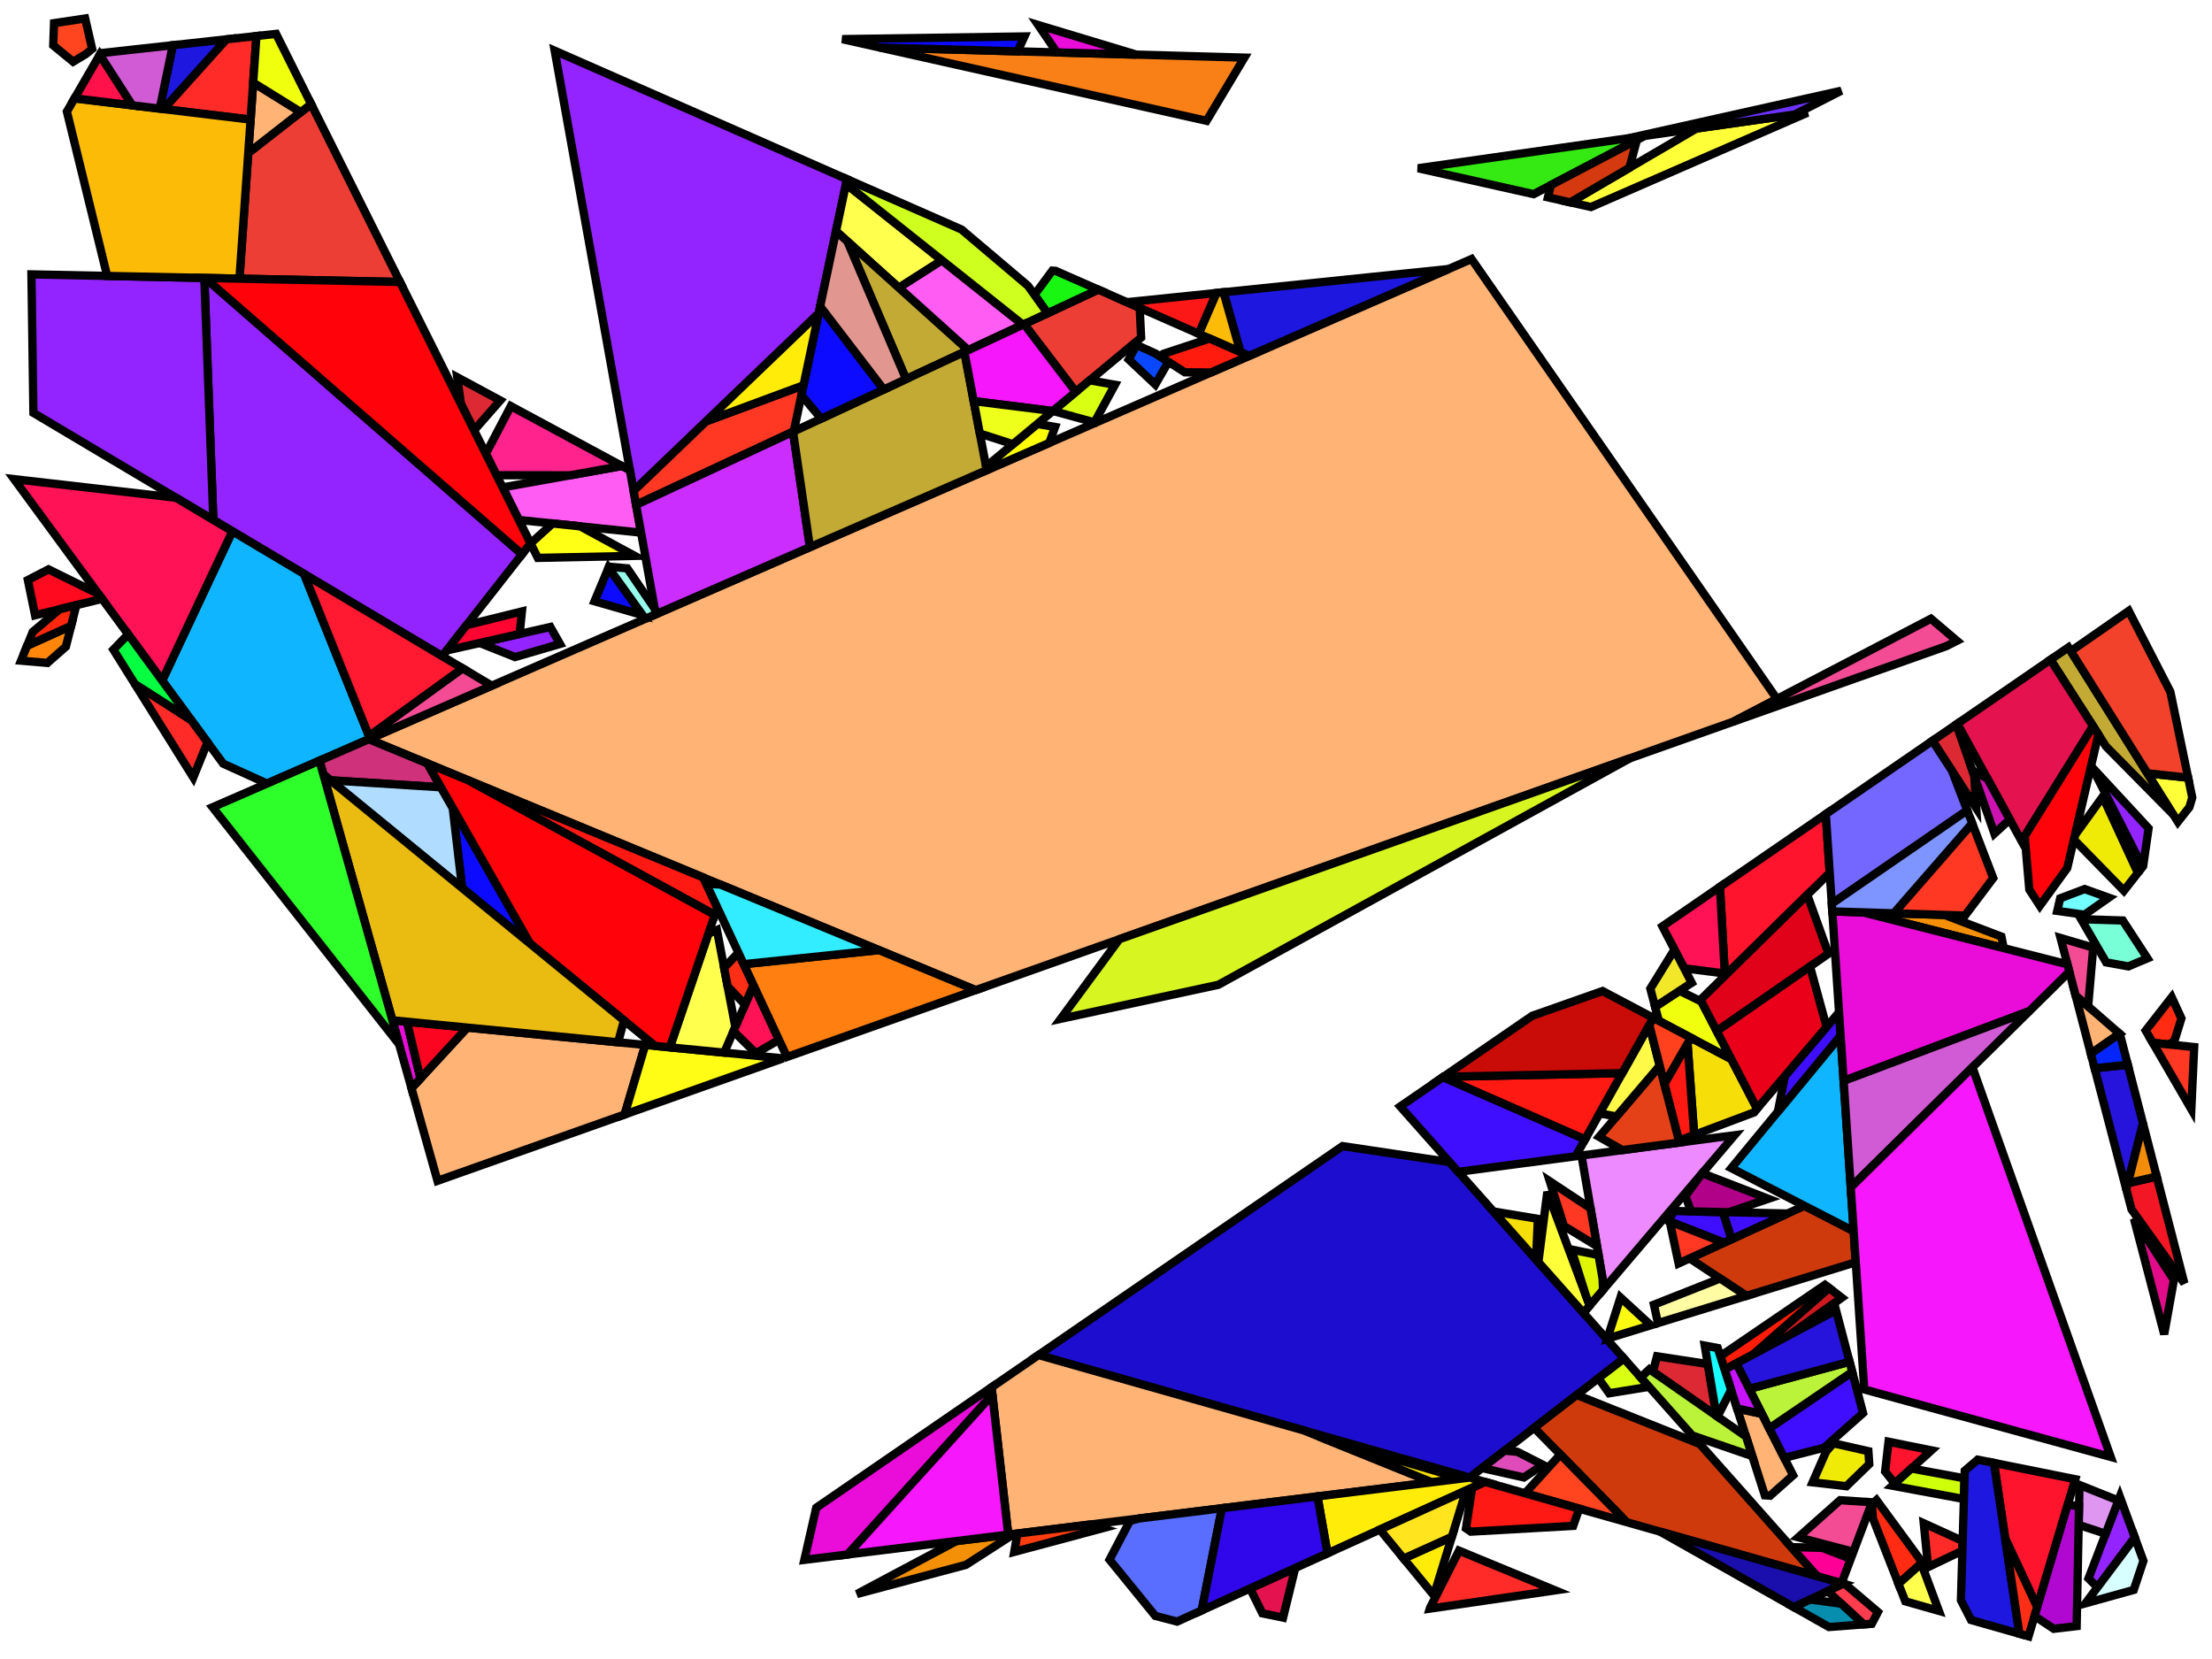 <?xml version="1.0" encoding="iso-8859-1" standalone="no"?>
<!DOCTYPE svg PUBLIC "-//W3C//DTD SVG 1.0//EN" "http://www.w3.org/TR/2001/REC-SVG-20010904/DTD/svg10.dtd">
<svg xmlns="http://www.w3.org/2000/svg" width="800" height="600">
<path style="fill:rgb(0, 0, 0);fill-opacity:0.0;fill-rule:evenodd;stroke:rgb(0, 0, 0);stroke-width:0.0;" d="M 0, 600 L 800, 600 L 800, 0 L 0, 0 z "/>
<path style="fill:rgb(29, 14, 207);fill-opacity:1.0;fill-rule:evenodd;stroke:rgb(0, 0, 0);stroke-width:3.0;" d="M 524.273, 420.292 L 587.324, 491.33 L 531.535, 534.38 L 375.579, 490.066 L 485.548, 414.506 z "/>
<path style="fill:rgb(207, 58, 13);fill-opacity:1.0;fill-rule:evenodd;stroke:rgb(0, 0, 0);stroke-width:3.0;" d="M 614.76, 522.242 L 657.233, 570.096 L 588.374, 550.53 L 554.846, 516.392 L 570.243, 504.511 z "/>
<path style="fill:rgb(207, 58, 13);fill-opacity:1.0;fill-rule:evenodd;stroke:rgb(0, 0, 0);stroke-width:3.0;" d="M 670.407, 445.259 L 671.159, 456.511 L 631.631, 468.665 L 611.085, 455.111 L 652.603, 436.09 z "/>
<path style="fill:rgb(148, 36, 255);fill-opacity:1.0;fill-rule:evenodd;stroke:rgb(0, 0, 0);stroke-width:3.0;" d="M 306.326, 64.803 L 296.082, 113.365 L 229.152, 177.551 L 200.607, 18.339 z "/>
<path style="fill:rgb(148, 36, 255);fill-opacity:1.0;fill-rule:evenodd;stroke:rgb(0, 0, 0);stroke-width:3.0;" d="M 777.064, 299.574 L 775.098, 313.256 L 774.911, 313.495 L 756.585, 277.438 z "/>
<path style="fill:rgb(148, 36, 255);fill-opacity:1.0;fill-rule:evenodd;stroke:rgb(0, 0, 0);stroke-width:3.0;" d="M 202.528, 232.894 L 186.258, 237.635 L 173.496, 232.545 L 199.042, 226.753 z "/>
<path style="fill:rgb(148, 36, 255);fill-opacity:1.0;fill-rule:evenodd;stroke:rgb(0, 0, 0);stroke-width:3.0;" d="M 772.09, 556.062 L 758.581, 574.067 L 755.343, 570.857 L 766.671, 541.3 z "/>
<path style="fill:rgb(148, 36, 255);fill-opacity:1.0;fill-rule:evenodd;stroke:rgb(0, 0, 0);stroke-width:3.0;" d="M 74.175, 100.529 L 188.801, 200.458 L 159.932, 237.32 L 77.152, 188.053 L 73.893, 100.523 z "/>
<path style="fill:rgb(148, 36, 255);fill-opacity:1.0;fill-rule:evenodd;stroke:rgb(0, 0, 0);stroke-width:3.0;" d="M 73.893, 100.523 L 77.152, 188.053 L 12.082, 149.326 L 11.371, 99.232 z "/>
<path style="fill:rgb(255, 179, 117);fill-opacity:1.0;fill-rule:evenodd;stroke:rgb(0, 0, 0);stroke-width:3.0;" d="M 108.812, 40.555 L 89.779, 55.407 L 91.567, 29.879 z "/>
<path style="fill:rgb(255, 179, 117);fill-opacity:1.0;fill-rule:evenodd;stroke:rgb(0, 0, 0);stroke-width:3.0;" d="M 766.588, 373.869 L 756.163, 381.064 L 750.651, 359.99 z "/>
<path style="fill:rgb(255, 179, 117);fill-opacity:1.0;fill-rule:evenodd;stroke:rgb(0, 0, 0);stroke-width:3.0;" d="M 233.363, 377.919 L 225.89, 403.081 L 158.224, 427.059 L 148.815, 393.558 L 169, 371.643 z "/>
<path style="fill:rgb(255, 179, 117);fill-opacity:1.0;fill-rule:evenodd;stroke:rgb(0, 0, 0);stroke-width:3.0;" d="M 642.649, 252.782 L 626.91, 260.982 L 352.866, 358.088 L 133.387, 267.348 L 532.198, 93.676 z "/>
<path style="fill:rgb(255, 179, 117);fill-opacity:1.0;fill-rule:evenodd;stroke:rgb(0, 0, 0);stroke-width:3.0;" d="M 637.212, 511.332 L 648.499, 533.55 L 640.197, 540.93 L 638.274, 540.805 L 628.236, 509.407 z "/>
<path style="fill:rgb(255, 179, 117);fill-opacity:1.0;fill-rule:evenodd;stroke:rgb(0, 0, 0);stroke-width:3.0;" d="M 471.512, 517.324 L 517.903, 536.079 L 364.653, 555.024 L 358.6, 501.732 L 375.579, 490.066 z "/>
<path style="fill:rgb(237, 138, 255);fill-opacity:1.0;fill-rule:evenodd;stroke:rgb(0, 0, 0);stroke-width:3.0;" d="M 580.202, 465.985 L 571.972, 417.899 L 627.309, 410.569 z "/>
<path style="fill:rgb(255, 20, 46);fill-opacity:1.0;fill-rule:evenodd;stroke:rgb(0, 0, 0);stroke-width:3.0;" d="M 661.742, 315.656 L 624.583, 352.17 L 623.796, 352.07 L 622.039, 320.724 L 660.322, 294.42 z "/>
<path style="fill:rgb(255, 20, 46);fill-opacity:1.0;fill-rule:evenodd;stroke:rgb(0, 0, 0);stroke-width:3.0;" d="M 750.557, 534.987 L 736.796, 581.229 L 725.205, 556.402 L 721.135, 529.079 z "/>
<path style="fill:rgb(255, 20, 46);fill-opacity:1.0;fill-rule:evenodd;stroke:rgb(0, 0, 0);stroke-width:3.0;" d="M 698.522, 524.539 L 685.262, 536.539 L 681.784, 532.197 L 683.012, 521.425 z "/>
<path style="fill:rgb(246, 223, 9);fill-opacity:1.0;fill-rule:evenodd;stroke:rgb(0, 0, 0);stroke-width:3.0;" d="M 556.198, 440.812 L 555.538, 455.518 L 540.118, 438.144 z "/>
<path style="fill:rgb(246, 223, 9);fill-opacity:1.0;fill-rule:evenodd;stroke:rgb(0, 0, 0);stroke-width:3.0;" d="M 626.163, 383.056 L 635.465, 400.975 L 634.292, 402.355 L 612.719, 410.452 L 610.323, 377.425 L 611.536, 375.322 z "/>
<path style="fill:rgb(246, 223, 9);fill-opacity:1.0;fill-rule:evenodd;stroke:rgb(0, 0, 0);stroke-width:3.0;" d="M 528.541, 534.764 L 517.903, 536.079 L 477.04, 519.559 z "/>
<path style="fill:rgb(255, 252, 21);fill-opacity:1.0;fill-rule:evenodd;stroke:rgb(0, 0, 0);stroke-width:3.0;" d="M 283.192, 382.777 L 225.89, 403.081 L 233.363, 377.919 z "/>
<path style="fill:rgb(237, 62, 54);fill-opacity:1.0;fill-rule:evenodd;stroke:rgb(0, 0, 0);stroke-width:3.0;" d="M 412.184, 111.33 L 412.702, 122.087 L 389.075, 141.743 L 370.385, 117.225 L 397.194, 104.741 z "/>
<path style="fill:rgb(237, 62, 54);fill-opacity:1.0;fill-rule:evenodd;stroke:rgb(0, 0, 0);stroke-width:3.0;" d="M 144.672, 101.984 L 86.602, 100.785 L 89.779, 55.407 L 112.539, 37.647 z "/>
<path style="fill:rgb(15, 182, 255);fill-opacity:1.0;fill-rule:evenodd;stroke:rgb(0, 0, 0);stroke-width:3.0;" d="M 109.96, 207.578 L 133.825, 267.157 L 96.575, 283.379 L 80.741, 276.205 L 58.649, 246.145 L 84.035, 192.149 z "/>
<path style="fill:rgb(15, 182, 255);fill-opacity:1.0;fill-rule:evenodd;stroke:rgb(0, 0, 0);stroke-width:3.0;" d="M 670.407, 445.259 L 626.153, 422.469 L 665.678, 374.534 z "/>
<path style="fill:rgb(64, 14, 255);fill-opacity:1.0;fill-rule:evenodd;stroke:rgb(0, 0, 0);stroke-width:3.0;" d="M 573.28, 412.055 L 569.843, 418.181 L 527.39, 423.804 L 506.414, 400.17 L 521.874, 389.547 z "/>
<path style="fill:rgb(64, 14, 255);fill-opacity:1.0;fill-rule:evenodd;stroke:rgb(0, 0, 0);stroke-width:3.0;" d="M 623.142, 438.37 L 626.267, 448.156 L 623.444, 449.449 L 603.453, 441.572 L 605.431, 437.978 z "/>
<path style="fill:rgb(64, 14, 255);fill-opacity:1.0;fill-rule:evenodd;stroke:rgb(0, 0, 0);stroke-width:3.0;" d="M 646.498, 438.887 L 626.267, 448.156 L 623.142, 438.37 z "/>
<path style="fill:rgb(64, 14, 255);fill-opacity:1.0;fill-rule:evenodd;stroke:rgb(0, 0, 0);stroke-width:3.0;" d="M 673.799, 511.061 L 659.712, 523.583 L 645.304, 527.26 L 639.877, 516.579 L 669.886, 496.174 z "/>
<path style="fill:rgb(64, 14, 255);fill-opacity:1.0;fill-rule:evenodd;stroke:rgb(0, 0, 0);stroke-width:3.0;" d="M 665.678, 374.534 L 642.98, 402.062 L 645.554, 389.106 L 665.114, 366.097 z "/>
<path style="fill:rgb(207, 255, 11);fill-opacity:1.0;fill-rule:evenodd;stroke:rgb(0, 0, 0);stroke-width:3.0;" d="M 710.494, 534.649 L 710.274, 542.142 L 684.382, 537.335 L 691.265, 531.106 z "/>
<path style="fill:rgb(255, 92, 243);fill-opacity:1.0;fill-rule:evenodd;stroke:rgb(0, 0, 0);stroke-width:3.0;" d="M 369.957, 117.425 L 350.147, 126.65 L 325.049, 104.041 L 340.63, 94.11 z "/>
<path style="fill:rgb(255, 92, 243);fill-opacity:1.0;fill-rule:evenodd;stroke:rgb(0, 0, 0);stroke-width:3.0;" d="M 227.815, 170.096 L 231.858, 192.645 L 187.659, 188.055 L 181.772, 176.267 L 224.915, 168.533 z "/>
<path style="fill:rgb(255, 69, 32);fill-opacity:1.0;fill-rule:evenodd;stroke:rgb(0, 0, 0);stroke-width:3.0;" d="M 585.891, 548.002 L 585.932, 549.836 L 551.554, 540.068 L 564.309, 526.027 z "/>
<path style="fill:rgb(255, 69, 32);fill-opacity:1.0;fill-rule:evenodd;stroke:rgb(0, 0, 0);stroke-width:3.0;" d="M 33.329, 17.688 L 31.002, 19.594 L 26.449, 22.32 L 19.258, 16.42 L 19.541, 8.38 L 30.799, 6.684 z "/>
<path style="fill:rgb(243, 144, 7);fill-opacity:1.0;fill-rule:evenodd;stroke:rgb(0, 0, 0);stroke-width:3.0;" d="M 349.361, 565.936 L 309.911, 576.496 L 345.883, 557.345 L 366.702, 554.771 z "/>
<path style="fill:rgb(243, 144, 7);fill-opacity:1.0;fill-rule:evenodd;stroke:rgb(0, 0, 0);stroke-width:3.0;" d="M 703.264, 330.894 L 723.843, 338.736 L 724.675, 342.903 L 673.793, 329.972 z "/>
<path style="fill:rgb(249, 249, 18);fill-opacity:1.0;fill-rule:evenodd;stroke:rgb(0, 0, 0);stroke-width:3.0;" d="M 597.025, 479.305 L 581.311, 484.137 L 586.069, 469.253 z "/>
<path style="fill:rgb(204, 24, 30);fill-opacity:1.0;fill-rule:evenodd;stroke:rgb(0, 0, 0);stroke-width:3.0;" d="M 666.107, 469.341 L 647.055, 482.922 L 633.97, 489.895 L 661.474, 465.781 z "/>
<path style="fill:rgb(255, 29, 8);fill-opacity:1.0;fill-rule:evenodd;stroke:rgb(0, 0, 0);stroke-width:3.0;" d="M 661.474, 465.781 L 633.97, 489.895 L 623.741, 495.347 L 622.184, 490.475 L 660.025, 464.667 z "/>
<path style="fill:rgb(249, 128, 22);fill-opacity:1.0;fill-rule:evenodd;stroke:rgb(0, 0, 0);stroke-width:3.0;" d="M 450.047, 20.836 L 436.366, 43.694 L 318.201, 17.198 z "/>
<path style="fill:rgb(243, 75, 148);fill-opacity:1.0;fill-rule:evenodd;stroke:rgb(0, 0, 0);stroke-width:3.0;" d="M 757.043, 342.709 L 755.206, 363.957 L 750.651, 359.99 L 745.221, 339.23 z "/>
<path style="fill:rgb(243, 75, 148);fill-opacity:1.0;fill-rule:evenodd;stroke:rgb(0, 0, 0);stroke-width:3.0;" d="M 177.851, 247.985 L 133.825, 267.157 L 133.44, 266.197 L 167.291, 241.7 z "/>
<path style="fill:rgb(243, 75, 148);fill-opacity:1.0;fill-rule:evenodd;stroke:rgb(0, 0, 0);stroke-width:3.0;" d="M 707.759, 231.756 L 703.879, 233.708 L 626.91, 260.982 L 698.349, 223.762 z "/>
<path style="fill:rgb(243, 75, 148);fill-opacity:1.0;fill-rule:evenodd;stroke:rgb(0, 0, 0);stroke-width:3.0;" d="M 676.962, 543.311 L 676.977, 543.53 L 670.304, 561.234 L 650.38, 555.993 L 665.488, 542.568 z "/>
<path style="fill:rgb(255, 252, 163);fill-opacity:1.0;fill-rule:evenodd;stroke:rgb(0, 0, 0);stroke-width:3.0;" d="M 631.631, 468.665 L 599.606, 478.512 L 598.165, 471.851 L 622.115, 462.387 z "/>
<path style="fill:rgb(255, 25, 19);fill-opacity:1.0;fill-rule:evenodd;stroke:rgb(0, 0, 0);stroke-width:3.0;" d="M 612.719, 410.452 L 607.19, 412.527 L 601.934, 391.973 L 610.323, 377.425 z "/>
<path style="fill:rgb(255, 25, 19);fill-opacity:1.0;fill-rule:evenodd;stroke:rgb(0, 0, 0);stroke-width:3.0;" d="M 254.38, 317.37 L 259.424, 328.196 L 258.513, 330.881 L 169.29, 282.191 z "/>
<path style="fill:rgb(255, 25, 19);fill-opacity:1.0;fill-rule:evenodd;stroke:rgb(0, 0, 0);stroke-width:3.0;" d="M 573.28, 412.055 L 521.874, 389.547 L 522.028, 389.441 L 586.715, 388.104 z "/>
<path style="fill:rgb(217, 255, 19);fill-opacity:1.0;fill-rule:evenodd;stroke:rgb(0, 0, 0);stroke-width:3.0;" d="M 596.397, 501.553 L 581.971, 503.894 L 578.08, 498.463 L 587.324, 491.33 z "/>
<path style="fill:rgb(217, 255, 19);fill-opacity:1.0;fill-rule:evenodd;stroke:rgb(0, 0, 0);stroke-width:3.0;" d="M 403.232, 139.155 L 395.833, 152.751 L 380.8, 148.627 L 394.115, 137.55 z "/>
<path style="fill:rgb(255, 43, 40);fill-opacity:1.0;fill-rule:evenodd;stroke:rgb(0, 0, 0);stroke-width:3.0;" d="M 562.442, 575.176 L 517.109, 581.79 L 517.206, 581.475 L 527.666, 560.814 z "/>
<path style="fill:rgb(255, 43, 40);fill-opacity:1.0;fill-rule:evenodd;stroke:rgb(0, 0, 0);stroke-width:3.0;" d="M 90.63, 43.259 L 59.115, 39.456 L 81.827, 14.229 L 92.746, 13.031 z "/>
<path style="fill:rgb(255, 43, 40);fill-opacity:1.0;fill-rule:evenodd;stroke:rgb(0, 0, 0);stroke-width:3.0;" d="M 69.118, 260.39 L 75.053, 268.465 L 69.902, 281.157 L 48.786, 247.391 z "/>
<path style="fill:rgb(255, 43, 40);fill-opacity:1.0;fill-rule:evenodd;stroke:rgb(0, 0, 0);stroke-width:3.0;" d="M 709.827, 557.314 L 709.724, 560.835 L 697.318, 566.765 L 695.749, 550.91 z "/>
<path style="fill:rgb(177, 1, 136);fill-opacity:1.0;fill-rule:evenodd;stroke:rgb(0, 0, 0);stroke-width:3.0;" d="M 639.533, 433.556 L 625.213, 438.416 L 611.552, 438.113 L 609.573, 432.532 L 615.543, 424.41 L 615.616, 424.325 z "/>
<path style="fill:rgb(255, 44, 19);fill-opacity:1.0;fill-rule:evenodd;stroke:rgb(0, 0, 0);stroke-width:3.0;" d="M 694.191, 563.686 L 694.848, 565.454 L 686.607, 572.81 L 677.351, 549.126 L 677.009, 544.008 L 678.655, 542.518 z "/>
<path style="fill:rgb(255, 44, 19);fill-opacity:1.0;fill-rule:evenodd;stroke:rgb(0, 0, 0);stroke-width:3.0;" d="M 788.937, 368.308 L 786.468, 376.31 L 784.497, 377.76 L 778.596, 377.161 L 776.016, 372.711 L 785.428, 360.655 z "/>
<path style="fill:rgb(24, 246, 18);fill-opacity:1.0;fill-rule:evenodd;stroke:rgb(0, 0, 0);stroke-width:3.0;" d="M 381.724, 97.942 L 397.194, 104.741 L 378.855, 113.281 L 374.119, 106.635 L 380.595, 97.876 z "/>
<path style="fill:rgb(255, 255, 78);fill-opacity:1.0;fill-rule:evenodd;stroke:rgb(0, 0, 0);stroke-width:3.0;" d="M 340.63, 94.11 L 325.049, 104.041 L 302.36, 83.602 L 305.958, 66.547 z "/>
<path style="fill:rgb(255, 255, 78);fill-opacity:1.0;fill-rule:evenodd;stroke:rgb(0, 0, 0);stroke-width:3.0;" d="M 265.943, 371.413 L 261.908, 380.702 L 243.35, 378.892 L 242.747, 377.33 L 256.211, 337.663 L 259.287, 336.349 z "/>
<path style="fill:rgb(255, 255, 78);fill-opacity:1.0;fill-rule:evenodd;stroke:rgb(0, 0, 0);stroke-width:3.0;" d="M 701.223, 582.596 L 689.083, 579.146 L 686.607, 572.81 L 694.848, 565.454 z "/>
<path style="fill:rgb(255, 56, 36);fill-opacity:1.0;fill-rule:evenodd;stroke:rgb(0, 0, 0);stroke-width:3.0;" d="M 623.444, 449.449 L 607.092, 456.941 L 603.865, 441.735 z "/>
<path style="fill:rgb(255, 56, 36);fill-opacity:1.0;fill-rule:evenodd;stroke:rgb(0, 0, 0);stroke-width:3.0;" d="M 793.558, 378.68 L 792.522, 401.184 L 778.596, 377.161 z "/>
<path style="fill:rgb(255, 56, 36);fill-opacity:1.0;fill-rule:evenodd;stroke:rgb(0, 0, 0);stroke-width:3.0;" d="M 720.884, 317.569 L 710.669, 331.125 L 684.887, 330.319 L 713.274, 297.774 z "/>
<path style="fill:rgb(255, 56, 36);fill-opacity:1.0;fill-rule:evenodd;stroke:rgb(0, 0, 0);stroke-width:3.0;" d="M 287.084, 156.017 L 230.052, 182.576 L 229.152, 177.551 L 255.389, 152.389 L 290.604, 139.334 z "/>
<path style="fill:rgb(255, 56, 36);fill-opacity:1.0;fill-rule:evenodd;stroke:rgb(0, 0, 0);stroke-width:3.0;" d="M 575.241, 436.996 L 577.584, 450.689 L 565.616, 443.409 L 560.503, 427.242 z "/>
<path style="fill:rgb(240, 255, 13);fill-opacity:1.0;fill-rule:evenodd;stroke:rgb(0, 0, 0);stroke-width:3.0;" d="M 615.349, 362.225 L 626.163, 383.056 L 599.917, 369.178 L 598.59, 364.118 L 607.416, 358.34 z "/>
<path style="fill:rgb(240, 255, 13);fill-opacity:1.0;fill-rule:evenodd;stroke:rgb(0, 0, 0);stroke-width:3.0;" d="M 112.539, 37.647 L 108.812, 40.555 L 91.567, 29.879 L 92.746, 13.031 L 99.855, 12.251 z "/>
<path style="fill:rgb(220, 41, 51);fill-opacity:1.0;fill-rule:evenodd;stroke:rgb(0, 0, 0);stroke-width:3.0;" d="M 617.649, 493.322 L 620.802, 512.091 L 597.797, 496.077 L 599.277, 490.526 z "/>
<path style="fill:rgb(220, 41, 51);fill-opacity:1.0;fill-rule:evenodd;stroke:rgb(0, 0, 0);stroke-width:3.0;" d="M 180.918, 144.821 L 171.46, 155.621 L 166.685, 146.06 L 165.357, 136.434 z "/>
<path style="fill:rgb(220, 41, 51);fill-opacity:1.0;fill-rule:evenodd;stroke:rgb(0, 0, 0);stroke-width:3.0;" d="M 714.035, 280.63 L 714.745, 292.261 L 698.898, 267.915 L 707.537, 261.978 z "/>
<path style="fill:rgb(228, 65, 24);fill-opacity:1.0;fill-rule:evenodd;stroke:rgb(0, 0, 0);stroke-width:3.0;" d="M 607.365, 413.211 L 586.761, 415.94 L 578.34, 411.157 L 600.259, 385.424 z "/>
<path style="fill:rgb(255, 19, 86);fill-opacity:1.0;fill-rule:evenodd;stroke:rgb(0, 0, 0);stroke-width:3.0;" d="M 281.739, 376.083 L 273.363, 380.92 L 265.273, 372.955 L 272.513, 356.285 z "/>
<path style="fill:rgb(255, 19, 86);fill-opacity:1.0;fill-rule:evenodd;stroke:rgb(0, 0, 0);stroke-width:3.0;" d="M 63.637, 180.009 L 84.035, 192.149 L 58.649, 246.145 L 5.104, 173.287 z "/>
<path style="fill:rgb(255, 19, 86);fill-opacity:1.0;fill-rule:evenodd;stroke:rgb(0, 0, 0);stroke-width:3.0;" d="M 623.796, 352.07 L 609.111, 350.206 L 601.229, 335.022 L 622.039, 320.724 z "/>
<path style="fill:rgb(89, 110, 255);fill-opacity:1.0;fill-rule:evenodd;stroke:rgb(0, 0, 0);stroke-width:3.0;" d="M 434.618, 582.427 L 425.708, 586.47 L 417.837, 584.411 L 401.279, 564.083 L 408.631, 550.07 L 411.977, 549.174 L 441.906, 545.474 z "/>
<path style="fill:rgb(187, 243, 58);fill-opacity:1.0;fill-rule:evenodd;stroke:rgb(0, 0, 0);stroke-width:3.0;" d="M 669.886, 496.174 L 639.877, 516.579 L 632.62, 502.295 L 668.919, 492.5 z "/>
<path style="fill:rgb(187, 243, 58);fill-opacity:1.0;fill-rule:evenodd;stroke:rgb(0, 0, 0);stroke-width:3.0;" d="M 631.468, 519.516 L 633.741, 526.627 L 612.02, 519.155 L 593.389, 498.163 L 596.549, 495.208 z "/>
<path style="fill:rgb(204, 45, 255);fill-opacity:1.0;fill-rule:evenodd;stroke:rgb(0, 0, 0);stroke-width:3.0;" d="M 292.92, 197.875 L 237.15, 222.162 L 230.052, 182.576 L 286.808, 156.146 z "/>
<path style="fill:rgb(194, 170, 52);fill-opacity:1.0;fill-rule:evenodd;stroke:rgb(0, 0, 0);stroke-width:3.0;" d="M 786.045, 294.644 L 761.679, 269.969 L 741.589, 238.582 L 748.078, 234.123 z "/>
<path style="fill:rgb(194, 170, 52);fill-opacity:1.0;fill-rule:evenodd;stroke:rgb(0, 0, 0);stroke-width:3.0;" d="M 350.147, 126.65 L 327.698, 137.104 L 306.467, 87.302 z "/>
<path style="fill:rgb(194, 170, 52);fill-opacity:1.0;fill-rule:evenodd;stroke:rgb(0, 0, 0);stroke-width:3.0;" d="M 356.872, 170.026 L 292.92, 197.875 L 286.808, 156.146 L 348.785, 127.284 z "/>
<path style="fill:rgb(29, 23, 223);fill-opacity:1.0;fill-rule:evenodd;stroke:rgb(0, 0, 0);stroke-width:3.0;" d="M 721.135, 529.079 L 730.341, 590.869 L 712.858, 585.902 L 709.196, 578.775 L 710.575, 531.912 L 715.266, 527.901 z "/>
<path style="fill:rgb(29, 23, 223);fill-opacity:1.0;fill-rule:evenodd;stroke:rgb(0, 0, 0);stroke-width:3.0;" d="M 59.115, 39.456 L 57.771, 39.294 L 62.504, 16.35 L 81.827, 14.229 z "/>
<path style="fill:rgb(29, 23, 223);fill-opacity:1.0;fill-rule:evenodd;stroke:rgb(0, 0, 0);stroke-width:3.0;" d="M 451.738, 128.714 L 448.616, 127.342 L 442.492, 105.695 L 523.875, 97.3 z "/>
<path style="fill:rgb(255, 249, 71);fill-opacity:1.0;fill-rule:evenodd;stroke:rgb(0, 0, 0);stroke-width:3.0;" d="M 600.259, 385.424 L 584.612, 403.795 L 578.543, 402.673 L 596.489, 370.681 z "/>
<path style="fill:rgb(255, 255, 57);fill-opacity:1.0;fill-rule:evenodd;stroke:rgb(0, 0, 0);stroke-width:3.0;" d="M 575.391, 74.866 L 567.925, 73.192 L 613.557, 46.481 L 653.736, 40.749 z "/>
<path style="fill:rgb(255, 255, 57);fill-opacity:1.0;fill-rule:evenodd;stroke:rgb(0, 0, 0);stroke-width:3.0;" d="M 574.926, 472.192 L 572.681, 474.832 L 556.38, 456.466 L 559.604, 431.08 z "/>
<path style="fill:rgb(255, 0, 150);fill-opacity:1.0;fill-rule:evenodd;stroke:rgb(0, 0, 0);stroke-width:3.0;" d="M 659.035, 559.807 L 669.345, 563.777 L 666.022, 572.593 L 657.233, 570.096 L 647.857, 559.532 z "/>
<path style="fill:rgb(226, 11, 138);fill-opacity:1.0;fill-rule:evenodd;stroke:rgb(0, 0, 0);stroke-width:3.0;" d="M 786.22, 462.929 L 782.708, 482.545 L 771.772, 440.738 z "/>
<path style="fill:rgb(207, 255, 30);fill-opacity:1.0;fill-rule:evenodd;stroke:rgb(0, 0, 0);stroke-width:3.0;" d="M 347.751, 83.01 L 371.791, 103.367 L 378.855, 113.281 L 369.957, 117.425 L 305.958, 66.547 L 306.326, 64.803 z "/>
<path style="fill:rgb(240, 234, 7);fill-opacity:1.0;fill-rule:evenodd;stroke:rgb(0, 0, 0);stroke-width:3.0;" d="M 773.193, 315.687 L 768.136, 322.14 L 750.048, 303.643 L 750.42, 302.048 L 760.467, 288.128 z "/>
<path style="fill:rgb(240, 234, 7);fill-opacity:1.0;fill-rule:evenodd;stroke:rgb(0, 0, 0);stroke-width:3.0;" d="M 675.727, 524.836 L 676.039, 529.499 L 667.783, 537.512 L 655.558, 536.104 L 660.433, 524.975 L 663.062, 521.98 z "/>
<path style="fill:rgb(223, 2, 24);fill-opacity:1.0;fill-rule:evenodd;stroke:rgb(0, 0, 0);stroke-width:3.0;" d="M 661.286, 344.926 L 620.902, 372.922 L 615.012, 361.575 L 653.623, 323.634 z "/>
<path style="fill:rgb(121, 255, 215);fill-opacity:1.0;fill-rule:evenodd;stroke:rgb(0, 0, 0);stroke-width:3.0;" d="M 767.744, 332.909 L 776.659, 346.594 L 769.724, 349.517 L 761.719, 348.05 L 752.668, 332.438 z "/>
<path style="fill:rgb(115, 255, 255);fill-opacity:1.0;fill-rule:evenodd;stroke:rgb(0, 0, 0);stroke-width:3.0;" d="M 762.665, 324.66 L 753.865, 330.825 L 744.032, 329.44 L 745.094, 324.888 L 753.94, 321.539 z "/>
<path style="fill:rgb(13, 11, 255);fill-opacity:1.0;fill-rule:evenodd;stroke:rgb(0, 0, 0);stroke-width:3.0;" d="M 191.704, 341.264 L 167.127, 321.154 L 163.733, 292.189 z "/>
<path style="fill:rgb(13, 11, 255);fill-opacity:1.0;fill-rule:evenodd;stroke:rgb(0, 0, 0);stroke-width:3.0;" d="M 368.025, 18.573 L 318.201, 17.198 L 304.599, 14.148 L 370.511, 13.175 z "/>
<path style="fill:rgb(13, 11, 255);fill-opacity:1.0;fill-rule:evenodd;stroke:rgb(0, 0, 0);stroke-width:3.0;" d="M 232.4, 222.46 L 215.016, 217.456 L 220.092, 205.313 z "/>
<path style="fill:rgb(13, 11, 255);fill-opacity:1.0;fill-rule:evenodd;stroke:rgb(0, 0, 0);stroke-width:3.0;" d="M 319.614, 140.868 L 296.985, 151.406 L 289.853, 142.894 L 296.619, 110.82 z "/>
<path style="fill:rgb(228, 18, 78);fill-opacity:1.0;fill-rule:evenodd;stroke:rgb(0, 0, 0);stroke-width:3.0;" d="M 464.043, 585.039 L 456.548, 583.485 L 452.099, 574.495 L 468.427, 567.087 z "/>
<path style="fill:rgb(228, 18, 78);fill-opacity:1.0;fill-rule:evenodd;stroke:rgb(0, 0, 0);stroke-width:3.0;" d="M 756.988, 262.639 L 731.14, 304.209 L 707.898, 261.731 L 741.589, 238.582 z "/>
<path style="fill:rgb(255, 25, 21);fill-opacity:1.0;fill-rule:evenodd;stroke:rgb(0, 0, 0);stroke-width:3.0;" d="M 571.163, 545.64 L 568.965, 551.854 L 531.942, 553.942 L 530.186, 552.745 L 532.444, 538.039 L 537.054, 535.948 z "/>
<path style="fill:rgb(215, 255, 255);fill-opacity:1.0;fill-rule:evenodd;stroke:rgb(0, 0, 0);stroke-width:3.0;" d="M 775.195, 564.52 L 771.691, 575.017 L 754.232, 579.865 L 772.09, 556.062 z "/>
<path style="fill:rgb(255, 3, 11);fill-opacity:1.0;fill-rule:evenodd;stroke:rgb(0, 0, 0);stroke-width:3.0;" d="M 758.91, 265.643 L 747.647, 313.938 L 737.738, 327.586 L 733.93, 321.736 L 732.261, 302.405 L 756.988, 262.639 z "/>
<path style="fill:rgb(243, 231, 41);fill-opacity:1.0;fill-rule:evenodd;stroke:rgb(0, 0, 0);stroke-width:3.0;" d="M 611.832, 355.449 L 598.59, 364.118 L 596.868, 357.552 L 605.588, 343.419 z "/>
<path style="fill:rgb(252, 187, 7);fill-opacity:1.0;fill-rule:evenodd;stroke:rgb(0, 0, 0);stroke-width:3.0;" d="M 448.616, 127.342 L 433.521, 120.707 L 439.913, 105.961 L 442.492, 105.695 z "/>
<path style="fill:rgb(252, 187, 7);fill-opacity:1.0;fill-rule:evenodd;stroke:rgb(0, 0, 0);stroke-width:3.0;" d="M 90.63, 43.259 L 86.602, 100.785 L 38.751, 99.797 L 24.189, 40.345 L 26.951, 35.574 z "/>
<path style="fill:rgb(255, 65, 29);fill-opacity:1.0;fill-rule:evenodd;stroke:rgb(0, 0, 0);stroke-width:3.0;" d="M 611.536, 375.322 L 601.934, 391.973 L 596.489, 370.681 L 597.923, 368.124 z "/>
<path style="fill:rgb(115, 103, 255);fill-opacity:1.0;fill-rule:evenodd;stroke:rgb(0, 0, 0);stroke-width:3.0;" d="M 705.975, 278.787 L 711.476, 293.096 L 662.488, 326.816 L 660.322, 294.42 L 698.898, 267.915 z "/>
<path style="fill:rgb(234, 12, 217);fill-opacity:1.0;fill-rule:evenodd;stroke:rgb(0, 0, 0);stroke-width:3.0;" d="M 673.793, 329.972 L 747.713, 348.757 L 748.408, 351.415 L 733.977, 365.657 L 666.773, 390.918 L 662.676, 329.625 z "/>
<path style="fill:rgb(234, 12, 217);fill-opacity:1.0;fill-rule:evenodd;stroke:rgb(0, 0, 0);stroke-width:3.0;" d="M 358.903, 504.403 L 306.556, 562.206 L 290.906, 564.141 L 295.207, 545.289 L 358.6, 501.732 z "/>
<path style="fill:rgb(234, 12, 217);fill-opacity:1.0;fill-rule:evenodd;stroke:rgb(0, 0, 0);stroke-width:3.0;" d="M 411.012, 19.759 L 382.233, 18.965 L 375.477, 9.045 z "/>
<path style="fill:rgb(234, 12, 217);fill-opacity:1.0;fill-rule:evenodd;stroke:rgb(0, 0, 0);stroke-width:3.0;" d="M 147.192, 369.517 L 152.055, 390.04 L 148.815, 393.558 L 141.918, 369.003 z "/>
<path style="fill:rgb(252, 5, 32);fill-opacity:1.0;fill-rule:evenodd;stroke:rgb(0, 0, 0);stroke-width:3.0;" d="M 169, 371.643 L 152.055, 390.04 L 147.192, 369.517 z "/>
<path style="fill:rgb(223, 150, 240);fill-opacity:1.0;fill-rule:evenodd;stroke:rgb(0, 0, 0);stroke-width:3.0;" d="M 766.138, 542.692 L 761.531, 554.713 L 751.779, 551.493 L 752.067, 537.058 z "/>
<path style="fill:rgb(223, 246, 7);fill-opacity:1.0;fill-rule:evenodd;stroke:rgb(0, 0, 0);stroke-width:3.0;" d="M 578.137, 453.92 L 579.591, 462.419 L 579.776, 466.486 L 574.926, 472.192 L 573.563, 468.535 L 568.304, 451.906 z "/>
<path style="fill:rgb(255, 26, 50);fill-opacity:1.0;fill-rule:evenodd;stroke:rgb(0, 0, 0);stroke-width:3.0;" d="M 167.291, 241.7 L 133.44, 266.197 L 109.96, 207.578 z "/>
<path style="fill:rgb(255, 237, 9);fill-opacity:1.0;fill-rule:evenodd;stroke:rgb(0, 0, 0);stroke-width:3.0;" d="M 537.054, 535.948 L 480.11, 561.786 L 476.489, 541.199 L 531.569, 534.389 z "/>
<path style="fill:rgb(255, 237, 9);fill-opacity:1.0;fill-rule:evenodd;stroke:rgb(0, 0, 0);stroke-width:3.0;" d="M 290.604, 139.334 L 255.389, 152.389 L 296.082, 113.365 z "/>
<path style="fill:rgb(255, 237, 9);fill-opacity:1.0;fill-rule:evenodd;stroke:rgb(0, 0, 0);stroke-width:3.0;" d="M 518.582, 576.991 L 507.638, 563.672 L 525.084, 555.805 z "/>
<path style="fill:rgb(255, 228, 30);fill-opacity:1.0;fill-rule:evenodd;stroke:rgb(0, 0, 0);stroke-width:3.0;" d="M 525.084, 555.805 L 507.638, 563.672 L 500.152, 554.561 L 499.328, 553.066 L 530.227, 539.045 z "/>
<path style="fill:rgb(255, 18, 74);fill-opacity:1.0;fill-rule:evenodd;stroke:rgb(0, 0, 0);stroke-width:3.0;" d="M 47.852, 38.097 L 26.951, 35.574 L 36.09, 19.785 z "/>
<path style="fill:rgb(209, 91, 212);fill-opacity:1.0;fill-rule:evenodd;stroke:rgb(0, 0, 0);stroke-width:3.0;" d="M 669.349, 429.439 L 666.773, 390.918 L 733.977, 365.657 z "/>
<path style="fill:rgb(209, 91, 212);fill-opacity:1.0;fill-rule:evenodd;stroke:rgb(0, 0, 0);stroke-width:3.0;" d="M 57.771, 39.294 L 47.852, 38.097 L 36.09, 19.785 L 36.421, 19.213 L 62.504, 16.35 z "/>
<path style="fill:rgb(26, 14, 172);fill-opacity:1.0;fill-rule:evenodd;stroke:rgb(0, 0, 0);stroke-width:3.0;" d="M 666.647, 572.771 L 648.804, 581.276 L 600.425, 553.954 z "/>
<path style="fill:rgb(207, 49, 123);fill-opacity:1.0;fill-rule:evenodd;stroke:rgb(0, 0, 0);stroke-width:3.0;" d="M 154.565, 276.103 L 159.485, 284.736 L 119.539, 282.214 L 116.948, 280.095 L 115.55, 275.115 L 133.387, 267.348 z "/>
<path style="fill:rgb(255, 61, 14);fill-opacity:1.0;fill-rule:evenodd;stroke:rgb(0, 0, 0);stroke-width:3.0;" d="M 398.712, 552.725 L 366.811, 561.264 L 367.967, 554.615 L 394.259, 551.364 z "/>
<path style="fill:rgb(175, 220, 255);fill-opacity:1.0;fill-rule:evenodd;stroke:rgb(0, 0, 0);stroke-width:3.0;" d="M 159.485, 284.736 L 163.733, 292.189 L 167.127, 321.154 L 119.539, 282.214 z "/>
<path style="fill:rgb(252, 46, 22);fill-opacity:1.0;fill-rule:evenodd;stroke:rgb(0, 0, 0);stroke-width:3.0;" d="M 736.796, 581.229 L 733.647, 591.808 L 730.341, 590.869 L 725.205, 556.402 z "/>
<path style="fill:rgb(252, 46, 22);fill-opacity:1.0;fill-rule:evenodd;stroke:rgb(0, 0, 0);stroke-width:3.0;" d="M 272.513, 356.285 L 269.448, 363.342 L 263.162, 356.764 L 261.875, 349.984 L 267.048, 344.555 z "/>
<path style="fill:rgb(255, 255, 10);fill-opacity:1.0;fill-rule:evenodd;stroke:rgb(0, 0, 0);stroke-width:3.0;" d="M 381.577, 154.416 L 379.49, 160.176 L 356.872, 170.026 L 356.628, 168.736 L 375.139, 153.336 z "/>
<path style="fill:rgb(255, 10, 30);fill-opacity:1.0;fill-rule:evenodd;stroke:rgb(0, 0, 0);stroke-width:3.0;" d="M 35.647, 214.846 L 36.925, 216.585 L 12.689, 222.51 L 10.076, 209.771 L 17.545, 205.915 z "/>
<path style="fill:rgb(234, 0, 24);fill-opacity:1.0;fill-rule:evenodd;stroke:rgb(0, 0, 0);stroke-width:3.0;" d="M 660.604, 371.402 L 635.465, 400.975 L 620.902, 372.922 L 654.623, 349.545 z "/>
<path style="fill:rgb(52, 234, 18);fill-opacity:1.0;fill-rule:evenodd;stroke:rgb(0, 0, 0);stroke-width:3.0;" d="M 554.663, 70.219 L 512.864, 60.846 L 594.798, 49.157 z "/>
<path style="fill:rgb(252, 24, 22);fill-opacity:1.0;fill-rule:evenodd;stroke:rgb(0, 0, 0);stroke-width:3.0;" d="M 433.521, 120.707 L 407.562, 109.298 L 439.913, 105.961 z "/>
<path style="fill:rgb(126, 148, 255);fill-opacity:1.0;fill-rule:evenodd;stroke:rgb(0, 0, 0);stroke-width:3.0;" d="M 713.274, 297.774 L 684.887, 330.319 L 662.676, 329.625 L 662.488, 326.816 L 711.476, 293.096 z "/>
<path style="fill:rgb(38, 20, 220);fill-opacity:1.0;fill-rule:evenodd;stroke:rgb(0, 0, 0);stroke-width:3.0;" d="M 775.041, 406.283 L 769.009, 430.173 L 757.542, 386.333 L 769.557, 385.073 z "/>
<path style="fill:rgb(38, 20, 220);fill-opacity:1.0;fill-rule:evenodd;stroke:rgb(0, 0, 0);stroke-width:3.0;" d="M 668.919, 492.5 L 632.62, 502.295 L 627.95, 493.103 L 664.024, 473.879 z "/>
<path style="fill:rgb(9, 72, 255);fill-opacity:1.0;fill-rule:evenodd;stroke:rgb(0, 0, 0);stroke-width:3.0;" d="M 417.911, 127.853 L 422.575, 130.846 L 417.828, 139.053 L 408.216, 129.998 L 411.061, 124.77 z "/>
<path style="fill:rgb(255, 255, 22);fill-opacity:1.0;fill-rule:evenodd;stroke:rgb(0, 0, 0);stroke-width:3.0;" d="M 209.826, 190.357 L 229.541, 201.037 L 194.507, 201.766 L 191.891, 196.528 L 199.848, 189.321 z "/>
<path style="fill:rgb(226, 150, 144);fill-opacity:1.0;fill-rule:evenodd;stroke:rgb(0, 0, 0);stroke-width:3.0;" d="M 306.467, 87.302 L 327.698, 137.104 L 319.614, 140.868 L 296.619, 110.82 L 302.36, 83.602 z "/>
<path style="fill:rgb(255, 255, 57);fill-opacity:1.0;fill-rule:evenodd;stroke:rgb(0, 0, 0);stroke-width:3.0;" d="M 791.371, 281.261 L 792.862, 288.462 L 791.825, 291.913 L 787.663, 297.223 L 776.662, 279.687 z "/>
<path style="fill:rgb(202, 12, 8);fill-opacity:1.0;fill-rule:evenodd;stroke:rgb(0, 0, 0);stroke-width:3.0;" d="M 597.923, 368.124 L 586.715, 388.104 L 522.028, 389.441 L 554.125, 367.387 L 579.579, 358.424 z "/>
<path style="fill:rgb(255, 35, 142);fill-opacity:1.0;fill-rule:evenodd;stroke:rgb(0, 0, 0);stroke-width:3.0;" d="M 224.915, 168.533 L 206.074, 171.911 L 179.573, 171.864 L 175.705, 164.119 L 184.748, 146.885 z "/>
<path style="fill:rgb(255, 61, 79);fill-opacity:1.0;fill-rule:evenodd;stroke:rgb(0, 0, 0);stroke-width:3.0;" d="M 667.401, 572.985 L 679.182, 582.998 L 676.963, 587.247 L 674.014, 587.472 L 661.001, 575.462 L 666.647, 572.771 z "/>
<path style="fill:rgb(243, 23, 37);fill-opacity:1.0;fill-rule:evenodd;stroke:rgb(0, 0, 0);stroke-width:3.0;" d="M 790, 464.127 L 770.901, 437.408 L 769.009, 430.173 L 769.582, 427.904 L 780.012, 425.503 z "/>
<path style="fill:rgb(243, 140, 10);fill-opacity:1.0;fill-rule:evenodd;stroke:rgb(0, 0, 0);stroke-width:3.0;" d="M 780.012, 425.503 L 769.582, 427.904 L 775.041, 406.283 z "/>
<path style="fill:rgb(6, 255, 64);fill-opacity:1.0;fill-rule:evenodd;stroke:rgb(0, 0, 0);stroke-width:3.0;" d="M 69.118, 260.39 L 48.786, 247.391 L 41.001, 234.942 L 46.348, 229.407 z "/>
<path style="fill:rgb(152, 252, 237);fill-opacity:1.0;fill-rule:evenodd;stroke:rgb(0, 0, 0);stroke-width:3.0;" d="M 226.868, 205.55 L 236.79, 220.155 L 237.15, 222.162 L 234.112, 223.485 L 232.908, 223.168 L 220.092, 205.313 L 220.245, 204.947 z "/>
<path style="fill:rgb(255, 128, 17);fill-opacity:1.0;fill-rule:evenodd;stroke:rgb(0, 0, 0);stroke-width:3.0;" d="M 352.866, 358.088 L 284.622, 382.27 L 268.985, 348.713 L 317.861, 343.616 z "/>
<path style="fill:rgb(110, 50, 255);fill-opacity:1.0;fill-rule:evenodd;stroke:rgb(0, 0, 0);stroke-width:3.0;" d="M 649.084, 41.413 L 589.143, 49.964 L 665.933, 32.813 z "/>
<path style="fill:rgb(6, 38, 255);fill-opacity:1.0;fill-rule:evenodd;stroke:rgb(0, 0, 0);stroke-width:3.0;" d="M 766.68, 373.949 L 769.557, 385.073 L 757.542, 386.333 L 756.163, 381.064 L 766.588, 373.869 z "/>
<path style="fill:rgb(255, 27, 14);fill-opacity:1.0;fill-rule:evenodd;stroke:rgb(0, 0, 0);stroke-width:3.0;" d="M 451.738, 128.714 L 437.966, 134.711 L 428.502, 134.651 L 419.354, 128.779 L 420.763, 127.96 L 437.449, 122.434 z "/>
<path style="fill:rgb(255, 2, 10);fill-opacity:1.0;fill-rule:evenodd;stroke:rgb(0, 0, 0);stroke-width:3.0;" d="M 169.29, 282.191 L 258.513, 330.881 L 242.253, 378.786 L 236.925, 378.266 L 191.704, 341.264 L 154.565, 276.103 z "/>
<path style="fill:rgb(255, 2, 10);fill-opacity:1.0;fill-rule:evenodd;stroke:rgb(0, 0, 0);stroke-width:3.0;" d="M 144.672, 101.984 L 191.886, 196.518 L 188.801, 200.458 L 74.175, 100.529 z "/>
<path style="fill:rgb(246, 23, 252);fill-opacity:1.0;fill-rule:evenodd;stroke:rgb(0, 0, 0);stroke-width:3.0;" d="M 763.37, 526.922 L 674.234, 502.513 L 669.349, 429.439 L 713.353, 386.011 z "/>
<path style="fill:rgb(246, 23, 252);fill-opacity:1.0;fill-rule:evenodd;stroke:rgb(0, 0, 0);stroke-width:3.0;" d="M 364.653, 555.024 L 306.556, 562.206 L 358.903, 504.403 z "/>
<path style="fill:rgb(246, 23, 252);fill-opacity:1.0;fill-rule:evenodd;stroke:rgb(0, 0, 0);stroke-width:3.0;" d="M 389.075, 141.743 L 380.758, 148.662 L 352.15, 145.068 L 348.785, 127.284 L 370.385, 117.225 z "/>
<path style="fill:rgb(255, 134, 10);fill-opacity:1.0;fill-rule:evenodd;stroke:rgb(0, 0, 0);stroke-width:3.0;" d="M 23.832, 233.861 L 17.142, 239.76 L 7.612, 238.94 L 9.81, 233.525 L 25.724, 226.346 z "/>
<path style="fill:rgb(177, 8, 209);fill-opacity:1.0;fill-rule:evenodd;stroke:rgb(0, 0, 0);stroke-width:3.0;" d="M 751.913, 544.772 L 751.048, 588.098 L 742.762, 589.076 L 735.83, 584.474 L 747.825, 544.169 z "/>
<path style="fill:rgb(47, 7, 234);fill-opacity:1.0;fill-rule:evenodd;stroke:rgb(0, 0, 0);stroke-width:3.0;" d="M 480.11, 561.786 L 434.618, 582.427 L 441.906, 545.474 L 476.489, 541.199 z "/>
<path style="fill:rgb(199, 19, 255);fill-opacity:1.0;fill-rule:evenodd;stroke:rgb(0, 0, 0);stroke-width:3.0;" d="M 637.212, 511.332 L 628.236, 509.407 L 623.741, 495.347 L 627.95, 493.103 z "/>
<path style="fill:rgb(234, 187, 16);fill-opacity:1.0;fill-rule:evenodd;stroke:rgb(0, 0, 0);stroke-width:3.0;" d="M 225.671, 369.058 L 223.545, 376.961 L 141.918, 369.003 L 116.948, 280.095 z "/>
<path style="fill:rgb(223, 75, 184);fill-opacity:1.0;fill-rule:evenodd;stroke:rgb(0, 0, 0);stroke-width:3.0;" d="M 548.766, 525.062 L 558.029, 529.776 L 551.13, 534.344 L 535.995, 530.938 L 544.165, 524.634 z "/>
<path style="fill:rgb(255, 39, 14);fill-opacity:1.0;fill-rule:evenodd;stroke:rgb(0, 0, 0);stroke-width:3.0;" d="M 25.724, 226.346 L 9.81, 233.525 L 11.839, 228.525 L 21.538, 220.347 L 27.609, 218.863 z "/>
<path style="fill:rgb(46, 255, 43);fill-opacity:1.0;fill-rule:evenodd;stroke:rgb(0, 0, 0);stroke-width:3.0;" d="M 144.361, 377.699 L 76.883, 291.954 L 115.55, 275.115 z "/>
<path style="fill:rgb(212, 57, 15);fill-opacity:1.0;fill-rule:evenodd;stroke:rgb(0, 0, 0);stroke-width:3.0;" d="M 589.315, 60.671 L 567.925, 73.192 L 559.825, 71.376 L 560.886, 66.953 L 592.01, 50.62 z "/>
<path style="fill:rgb(50, 237, 255);fill-opacity:1.0;fill-rule:evenodd;stroke:rgb(0, 0, 0);stroke-width:3.0;" d="M 260.505, 319.903 L 317.861, 343.616 L 268.985, 348.713 L 255.434, 319.632 z "/>
<path style="fill:rgb(7, 142, 175);fill-opacity:1.0;fill-rule:evenodd;stroke:rgb(0, 0, 0);stroke-width:3.0;" d="M 665.9, 579.983 L 674.014, 587.472 L 661.468, 588.429 L 648.804, 581.276 L 654.642, 578.493 z "/>
<path style="fill:rgb(237, 255, 27);fill-opacity:1.0;fill-rule:evenodd;stroke:rgb(0, 0, 0);stroke-width:3.0;" d="M 380.758, 148.662 L 366.352, 160.647 L 354.367, 156.789 L 352.15, 145.068 z "/>
<path style="fill:rgb(204, 19, 177);fill-opacity:1.0;fill-rule:evenodd;stroke:rgb(0, 0, 0);stroke-width:3.0;" d="M 718.768, 281.599 L 726.859, 296.385 L 721.298, 301.481 L 713.335, 278.621 z "/>
<path style="fill:rgb(215, 246, 33);fill-opacity:1.0;fill-rule:evenodd;stroke:rgb(0, 0, 0);stroke-width:3.0;" d="M 440.64, 356.156 L 383.624, 368.469 L 404.838, 339.672 L 589.49, 274.242 z "/>
<path style="fill:rgb(243, 66, 44);fill-opacity:1.0;fill-rule:evenodd;stroke:rgb(0, 0, 0);stroke-width:3.0;" d="M 784.938, 250.179 L 791.371, 281.261 L 776.662, 279.687 L 748.937, 235.493 L 769.892, 220.937 z "/>
<path style="fill:rgb(24, 252, 255);fill-opacity:1.0;fill-rule:evenodd;stroke:rgb(0, 0, 0);stroke-width:3.0;" d="M 621.244, 487.535 L 626.087, 502.684 L 621.152, 512.335 L 620.802, 512.091 L 616.53, 486.658 z "/>
<path style="fill:rgb(255, 5, 50);fill-opacity:1.0;fill-rule:evenodd;stroke:rgb(0, 0, 0);stroke-width:3.0;" d="M 187.92, 229.275 L 161.55, 235.254 L 168.725, 226.092 L 188.763, 221.127 z "/>
</svg>